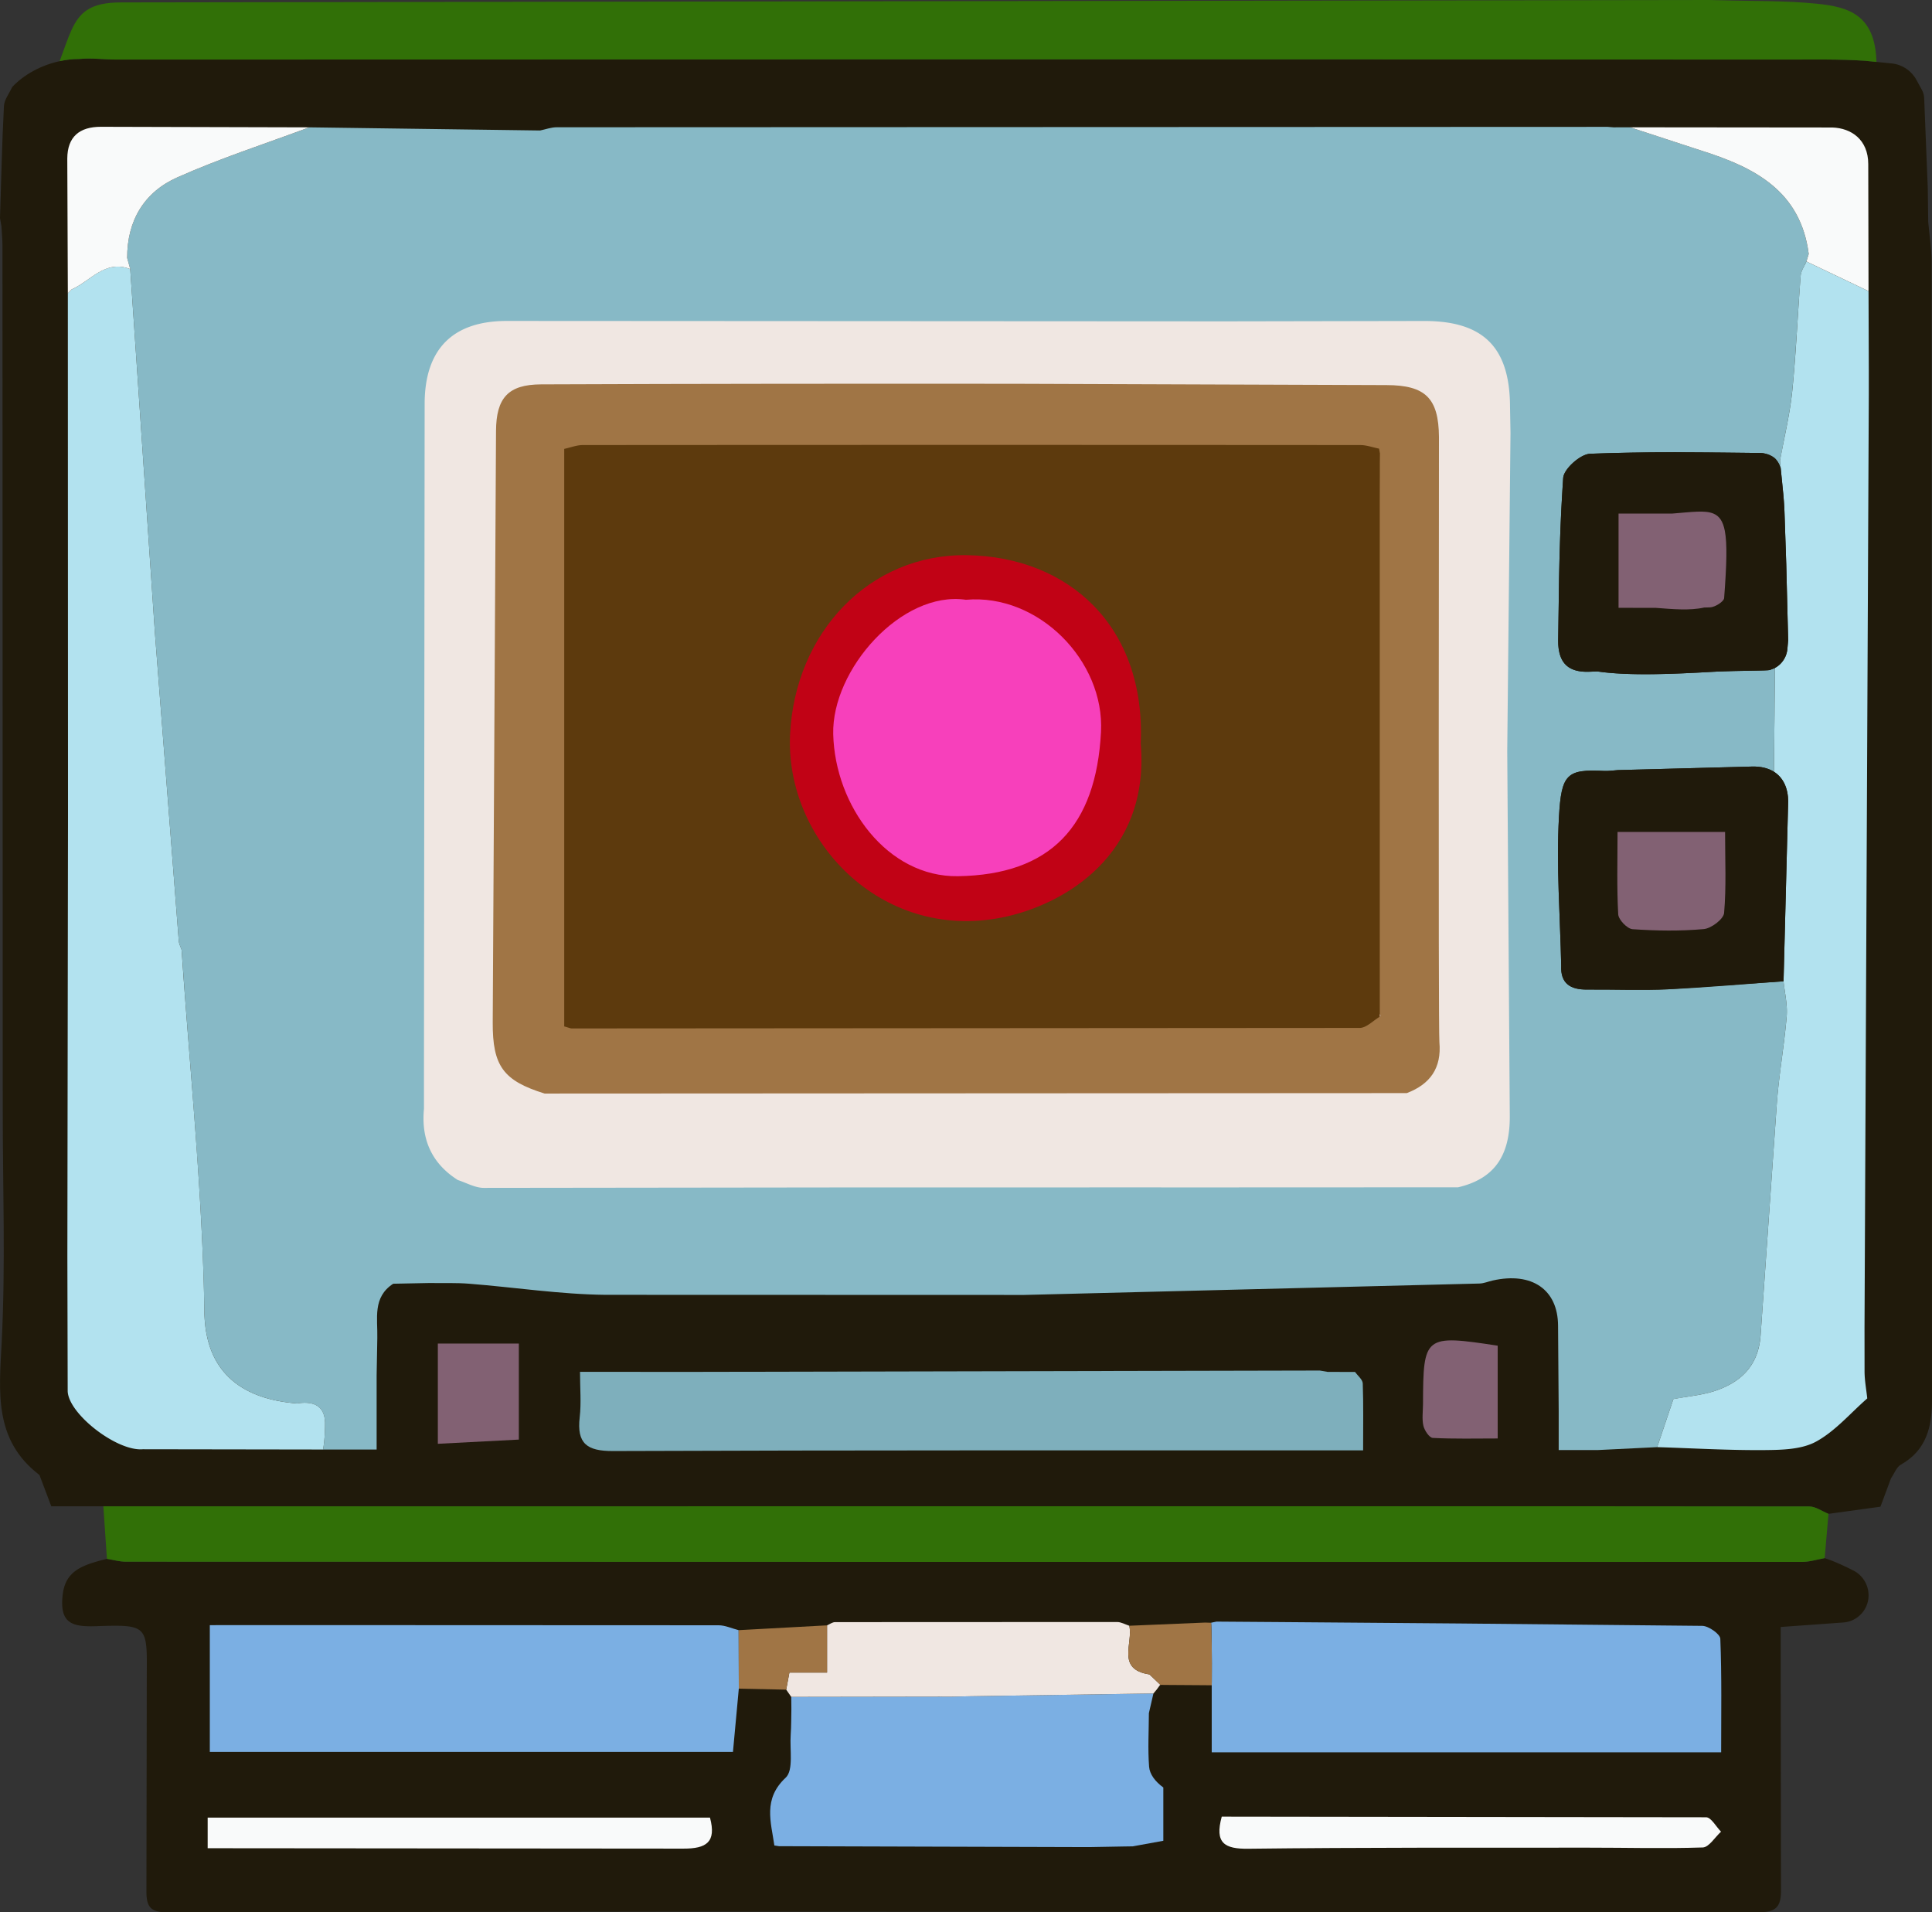 <svg xmlns="http://www.w3.org/2000/svg" xmlns:xlink="http://www.w3.org/1999/xlink" viewBox="0 0 485.82 480.85" xmlns:v="https://vecta.io/nano"><rect x="0" y="0" width="485.82" height="480.85" fill="#333333" stroke="none"/><g fill="#201a0b"><path d="M458.84 391.79h-.01c-1.89.33-3.79.95-5.68.95-140.49.02-280.97 0-421.46-.05-1.6 0-3.2-.47-4.8-.72-6.29 1.56-10.44 3.01-11.13 9.05-.83 7.21 2.4 8.09 8.48 7.88 12.76-.44 12.77-.15 12.67 11.99-.01.17 0 .33 0 .5l-.09 53.98c-.04 4.05.96 5.49 5.27 5.47l129.94-.18 269.84.19c4.51.01 6.05-1.05 5.98-5.79l-.07-51.48V409.1l15.737-1.132c3.58-.257 6.353-3.237 6.353-6.826h0a7.01 7.01 0 0 0-3.846-6.252c-2.113-1.073-4.784-2.318-7.184-3.1h0z"/><path d="M171.83 464.83l-119.61-.1v-7.7h126.31c1.66 6.2-.91 7.82-6.7 7.8zm256.35-.29c-9.64.32-19.29.04-28.93.05-28.45.02-56.89-.07-85.33.27-5.99.08-8.54-1.4-6.7-8.07l121.8.16c1.26 0 2.5 2.36 3.75 3.62-1.53 1.39-3.02 3.91-4.59 3.97zm4.62-23.92H304.7v-16.86c-.22 0-.47 0-.73-.01l-2.54-.02c-.97 0-1.95-.01-2.92-.02l-4.53-.03-2.18-.02-.12.06-.82 1.12-.82.98-1.14 4.95c-.02 4.48-.29 8.99.05 13.45.15 1.93 1.55 3.76 3.58 5.24v13.4l-7.69 1.4-2.07.03-8.93.16-77.96-.23-1.16-.18c-.84-5.94-2.91-11.67 2.85-17.05 2.02-1.89.99-7.09 1.26-10.79.15-2.14.12-4.3.17-6.46l-.03-3.06-1.27-1.82-11.92-.25-1.47 15.9H52.76v-31.87l28.52-.01 99.43.04c1.68.01 3.35.81 5.03 1.23l22.23-1.22c.08-.04.17-.07.25-.11.09-.04.17-.08.25-.13l.5-.26c.34-.17.68-.3 1.01-.3l70.93-.03c1.02.01 2.04.61 3.06.94l19.04-.8 1.52.04c.03-.01.05-.01.07-.01.07-.01.09-.02.09-.02.15-.03.31-.06.47-.1l.73-.15h.01v-.01l15.27.12 45.81.36 61.08.6c1.59.02 4.48 2.06 4.53 3.24.38 9.44.21 18.89.21 28.56zm52.93-374.64c-.01-3.4-.57-6.8-.86-10.2l-.11-8.4-.91-22.75c-.03-.69-.21-1.36-.54-1.97l-1.42-2.6c-1.25-2.29-3.54-3.82-6.12-4.1-.02-.01-.05-.01-.07-.01l-3.85-.38-2.9-.29c-6.45-.43-12.84-.3-19.29-.3-140.05-.07-280.11-.05-420.17 0h-.11c-3.55 0-6.13-.46-9.55-.14-1.58 0-3.21.18-4.83.54-4.51.98-8.92 3.28-11.94 6.51-.72 1.59-1.99 3.16-2.07 4.79C.5 36.07.3 45.47 0 54.86l.36 2.04c.09 1.65.26 3.31.26 4.97l.07 217.28c0 19.48.72 39-.27 58.43-.65 12.58-1.98 24.54 9.5 33.3l2.98 7.88h13.09l365.04-.02 63.92.05c1.62.01 3.23 1.22 4.84 1.86l13.06-1.79 2.66-7.14c.82-1.18 1.38-2.83 2.51-3.46 6.38-3.6 7.8-9.49 7.8-16.08l-.09-286.2z"/><path d="M130.47 361.98l-20.37 1.06v-25.21h20.37v24.15z"/><use xlink:href="#B"/><path d="M376.61 361.7c-5.52 0-10.93.14-16.32-.14-.87-.04-2.08-1.86-2.36-3.04-.4-1.74-.11-3.63-.1-5.46.05-17.24.37-17.5 18.78-14.69v23.33zm93.32-262.5l-1.08 234.61.01 10.97c0 2.29.44 4.57.68 6.85-4.24 3.7-8.03 8.21-12.85 10.85-3.63 1.99-8.56 2.1-12.92 2.14-9.01.08-18.03-.46-27.05-.74l-14.93.73h-9.84v-9.82l-.16-21.46c-.04-9.06-6.55-13.57-16.44-11.35-1.11.25-2.21.73-3.32.76l-114.49 2.87c-35.1.49-70.21.34-105.3-.03-11.42-.12-22.81-1.89-34.22-2.79-3.37-.27-6.77-.13-10.15-.18l-8.99.18c-5.24 3.4-3.88 8.74-4 13.64l-.17 9.36v18.69h-25.9l-6.92.04-25.98-.11c-6.57.57-18.86-9.01-18.89-14.71l-.08-33.93.16-110.83-.04-131.19-.14-33.88c.03-5.48 3.06-8.01 8.5-7.99l52.35.14 58.04.79c1.39-.28 2.77-.81 4.16-.81l264.28-.1c.5 0 .99.08 1.49.12l4.17-.01 50.84.05c4.74.14 9.04 3.03 9.04 9.21l.07 31.93c.03.02.06.04.09.05l-.02 25.95h0z"/></g><path d="M471.85 15.57l-2.9-.29c-6.45-.43-12.84-.3-19.29-.3-140.05-.07-280.11-.05-420.17 0h-.11c-3.55 0-6.13-.46-9.55-.14-1.58 0-3.21.18-4.83.54 2.33-6.26 3.44-10.57 6.88-12.85.01-.01.02-.02.03-.01C23.82 1.25 26.46.61 30.4.61L429.87 0c.66 0 1.33.03 1.99.05l.82.01c8.05.25 16.15.07 24.15.87 7.96.8 14.71 2.73 15.02 14.64zm-12.06 365.08l-.96 11.14c-1.89.33-3.79.95-5.68.95-140.49.02-280.97 0-421.46-.05-1.6 0-3.2-.47-4.8-.72l-.9-13.21 365.04-.02 63.92.05c1.62.01 3.23 1.22 4.84 1.86z" fill="#317007"/><path d="M185.78 424.61l-1.47 15.9H52.76v-31.87l28.52-.01 99.43.04c1.68.01 3.35.81 5.03 1.23l.04 14.71zm247.02 16.01H304.7v-16.86l.02-.98c.07-5.27-.07-14.5-.18-14.74.02 0 .04-.01.06-.02.07-.01.09-.02.09-.02.15-.03.31-.06.47-.1l.74-.15 15.27.11 45.81.36 61.08.6c1.59.02 4.48 2.06 4.53 3.24.38 9.44.21 18.89.21 28.56zm-140.27 8.84v13.4l-7.69 1.4-2.07.03-8.93.16-77.96-.23-1.16-.18c-.84-5.94-2.91-11.67 2.85-17.05 2.02-1.89.99-7.09 1.26-10.79.15-2.14.12-4.3.17-6.46l-.03-3.06 37.77-.06 1.18.01 1.84-.01 4.11-.1 46.17-.7-1.14 4.95c-.02 4.48-.29 8.99.05 13.45.15 1.93 1.55 3.76 3.58 5.24z" fill="#7bafe3"/><path d="M291.8 423.66l-.12.06-.82 1.12-.82.98-46.17.7-4.11.1-1.84.01-1.18-.01-37.77.06-1.27-1.82.8-4.29h9.47v-11.88l.25-.12c.09-.04.17-.08.25-.13l.5-.26c.34-.17.68-.3 1.01-.3l70.93-.03c1.02.01 2.04.61 3.06.94 1.03 4.35-3.38 10.96 5.07 12.24l2.76 2.63z" fill="#f0e7e2"/><path d="M171.83 464.83l-119.61-.1v-7.7h126.31c1.66 6.2-.91 7.82-6.7 7.8zm260.94-4.26c-1.53 1.39-3.02 3.91-4.59 3.97-9.64.32-19.29.04-28.93.05-28.45.02-56.89-.07-85.33.27-5.99.08-8.54-1.4-6.7-8.07l121.8.16c1.26 0 2.5 2.36 3.75 3.62z" fill="#f9fafa"/><g fill="#a07545"><path d="M207.97 408.69v11.88h-9.47l-.8 4.29-11.92-.25-.04-14.71 22.23-1.21zm96.75 14.09l-.02.98c-.22 0-.47 0-.73-.01l-2.54-.02-2.92-.02-4.53-.03-2.18-.02-2.76-2.63c-8.45-1.28-4.04-7.89-5.07-12.24l19.04-.8 1.52.05h.01c.11.24.25 9.47.18 14.74z"/><path d="M304.53 408.03v.01l-1.52-.05 1.52.04z"/></g><g fill="#87b9c6"><path d="M427.76 37.85l-17.85-5.84-4.17.01-1.49-.12-264.28.1c-1.39 0-2.77.53-4.16.81l-58.04-.79c-11.09 4.14-22.41 7.78-33.2 12.59-8.29 3.68-12.63 10.86-12.59 20.25l.77 2.8 6.22 91.69 5.98 77.2c.06.79.47 1.55.72 2.32 2.06 30.36 5.26 60.71 5.73 91.09.26 16.7 11.45 22.03 23.29 22.93 4.11-.65 7.08.53 7.05 5.19-.03 4.4-.52 6.4-.52 6.4h13.49v-18.69l.17-9.36c.12-4.9-1.24-10.24 4-13.64l8.99-.18c3.38.05 6.78-.09 10.15.18 11.41.9 22.8 2.67 34.22 2.79l105.3.03 114.49-2.87c1.11-.03 2.21-.51 3.32-.76 9.89-2.22 16.4 2.29 16.44 11.35l.16 21.46v9.82h9.84l14.93-.73 4.07-12.09c3.56-.68 7.26-.96 10.66-2.12 6.58-2.25 10.81-6.54 11.28-14.06l4.09-58.42c.56-7.24 1.86-14.41 2.46-21.65.24-2.89-.49-5.86-.79-8.8l-28.94 2.01c-6.81.31-13.65.02-20.47.07-4.14.04-6.71-1.47-6.5-6.03-.26-12.48-1.26-25-.56-37.42.6-10.78 1.99-11.99 11.37-11.52 1.14.05 2.29-.13 3.45-.21l33.67-.89c2.29-.07 4.14.41 5.57 1.31l.07-7.67c.01-.14.01-.29.01-.44l.01-1.21v-.08l.01-1.4.02-1.61.02-1.83.02-2.97.09-8.88-.17.07-1.13.43c-.87.21-7.12.13-13.27.4l-1.5.08c-9.28.52-20.6 1.05-28.6-.12-.61.01-1.23.04-1.84.07-4.19.2-6.41-1.23-7.37-3.75-.47-1.19-.65-2.62-.63-4.23l.23-15.75c.14-7.52.39-15.03.87-22.53l.16-2.47c.16-2.26 4.31-5.97 6.74-6.07 14.3-.58 28.64-.35 42.96-.2.16 0 .31.02.47.04.05.01.09.01.14.02 1.2.16 2.12.57 2.81 1.18.76.67 1.26 1.57 1.58 2.62l-.18-1.92c1.05-5.84 2.48-11.64 3.08-17.52.97-9.65 1.36-19.36 2.12-29.04.1-1.21.95-2.36 1.45-3.54l.57-1.89c-2.06-15.92-13.73-21.8-27.06-26z"/><path d="M379.65 280.64c.05 10.3-4.14 15.82-13.01 17.91l-73.68.03c-.43-.01-.87-.01-1.31-.01l-78.66.01-91.37.11c-2.18-.01-4.35-1.29-6.52-1.98h-.01c-.73-.47-1.41-.96-2.05-1.48a19.44 19.44 0 0 1-1.76-1.61c-3.76-3.89-5.24-8.87-4.67-14.81v-9.03c-.06-2.98.18-136.39.17-168.18 0-13.75 6.99-20.91 20.7-20.9l180.9.1 49.47-.09c15.1-.09 21.83 6.53 21.86 21.65 0 2.16.08 4.33.12 6.49l-.82 79.97.64 91.82z"/></g><path d="M81.74 358.08c-.03 4.4-.52 6.4-.52 6.4l-12.41-.02-32.9-.05c-6.57.57-18.86-9.01-18.89-14.71l-.08-33.93.16-110.83-.04-131.19.93-.96c4.79-2.09 8.39-7.59 14.76-5.13l6.22 91.69 5.98 77.2c.06.79.47 1.55.72 2.32 2.06 30.36 5.26 60.71 5.73 91.09.26 16.7 11.45 22.03 23.29 22.93 4.11-.65 7.08.53 7.05 5.19zM469.93 99.2l-1.08 234.61.01 10.97c0 2.29.44 4.57.68 6.85-4.24 3.7-8.03 8.21-12.85 10.85-3.63 1.99-8.56 2.1-12.92 2.14-9.01.08-18.03-.46-27.05-.74l4.07-12.09c3.56-.68 7.26-.96 10.66-2.12 6.58-2.25 10.81-6.54 11.28-14.06l4.09-58.42c.56-7.24 1.86-14.41 2.46-21.65.24-2.89-.49-5.86-.79-8.8l1.16-45.14c.01-3.32-1.18-6.02-3.57-7.54l.07-7.67c.01-.14.01-.29.01-.44l.01-1.21v-.08l.01-1.4.02-1.61.02-1.83.02-2.97.09-8.88.01-.03c.67-.36 1.26-.85 1.74-1.43.77-.93 1.27-2.09 1.38-3.36l.19-2.18-.48-19.12-.44-13.01a86.08 86.08 0 0 0-.3-4.53v-.01l-.65-6.54-.18-1.92c1.05-5.84 2.48-11.64 3.08-17.52.97-9.65 1.36-19.36 2.12-29.04.1-1.21.95-2.36 1.45-3.54l.91.45 14.7 7.01.07 19.91v6.09z" fill="#b2e2ef"/><use xlink:href="#B" fill="#7eafbc"/><path d="M469.86 73.2l-14.7-7.01-.91-.45.57-1.89c-2.06-15.92-13.73-21.8-27.06-26l-17.85-5.84 50.84.05c4.74.14 9.04 3.03 9.04 9.21l.07 31.93zM77.77 32.02c-11.09 4.14-22.41 7.78-33.2 12.59-8.29 3.68-12.63 10.86-12.59 20.25l.77 2.8c-6.37-2.46-9.97 3.04-14.76 5.13l-.93.96-.14-33.88c.03-5.48 3.06-8.01 8.5-7.99l52.35.14z" fill="#f9fafa"/><path d="M130.47 337.83v24.15l-20.37 1.06v-25.21h20.37zm246.14.54v23.33c-5.52 0-10.93.14-16.32-.14-.87-.04-2.08-1.86-2.36-3.04-.4-1.74-.11-3.63-.1-5.46.05-17.24.37-17.5 18.78-14.69z" fill="#826173"/><g fill="#f0e7e2"><path d="M379.83 108.85l-.12-6.49c-.03-15.12-6.76-21.74-21.86-21.65l-49.47.09-180.9-.1c-13.71-.01-20.7 7.15-20.7 20.9l-.17 168.18v9.03c-.57 5.94.91 10.92 4.67 14.81a19.44 19.44 0 0 0 1.76 1.61c.64.51 1.33 1 2.06 1.47v.01c2.17.69 4.34 1.97 6.52 1.98l91.37-.11 78.66-.01 1.31.01 73.68-.03c8.87-2.09 13.06-7.61 13.01-17.91l-.64-91.82.82-79.97z"/><path d="M361.95 262.03c.58 6.52-2.3 10.58-8.2 12.83l-216.81.11c-10.37-3.23-13.1-6.9-13.04-17.93l.83-148.68c.05-8.29 3.04-11.68 11.31-11.71l118.8-.15 93.83.33c9.76.03 13.09 3.28 13.17 13.04l.11 152.16z"/></g><g fill="#201a0b"><path d="M449.17 141.85l-.44-13.01a86.08 86.08 0 0 0-.3-4.53v-.01l-.65-6.54c-.32-1.05-.82-1.95-1.58-2.62-.93-.49-1.87-1-2.81-1.18-.05-.01-.09-.01-.14-.02l-.47-.04c-14.32-.15-28.66-.38-42.96.2-2.43.1-6.58 3.81-6.74 6.07l-.16 2.47c-.48 7.5-.73 15.01-.87 22.53l-.23 15.75c-.02 1.61.16 3.04.63 4.23.96 2.52 3.18 3.95 7.37 3.75l1.84-.07c8 1.17 19.32.64 28.6.12l1.5-.08c6.15-.27 12.4-.19 13.27-.4l1.13-.43a1.62 1.62 0 0 0 .18-.1c.67-.36 1.26-.85 1.74-1.43.77-.93 1.27-2.09 1.38-3.36l.19-2.18-.48-19.12z"/><path d="M430.01 152.72l-1.47.04c-3.63.81-7.88.41-12.11.09-3.08 0-6.2-.02-9.43-.02v-23.69h13.43c4.92-.38 8.27-.91 10.43 0 1.48.61 2.4 1.91 2.87 4.38.61 3.23.46 8.47-.18 16.86-.04.86-2.28 2.3-3.54 2.34zm16.07 41.34c-1.43-.9-3.28-1.38-5.57-1.31l-33.67.89c-1.16.08-2.31.26-3.45.21-9.38-.47-10.77.74-11.37 11.52-.7 12.42.3 24.94.56 37.42-.21 4.56 2.36 6.07 6.5 6.03 6.82-.05 13.66.24 20.47-.07 9.66-.45 19.3-1.32 28.94-2.01l1.16-45.14c.01-3.32-1.18-6.02-3.57-7.54z"/><path d="m433.54,229.55c-.13,1.56-3.22,3.9-5.11,4.07-5.93.53-11.95.43-17.9.02-1.34-.09-3.54-2.37-3.61-3.74-.38-6.76-.18-13.57-.18-20.71h27.04c0,7.12.34,13.78-.24,20.36Z"/></g><g fill="#a07545"><path d="M361.84 109.87c-.08-9.76-3.41-13.01-13.17-13.04l-93.83-.33c-39.6-.03-79.2-.01-118.8.15-8.27.03-11.26 3.42-11.31 11.71l-.83 148.68c-.06 11.03 2.67 14.7 13.04 17.93l216.81-.11c5.9-2.25 8.78-6.31 8.2-12.83-.31-3.41-.09-150.5-.11-152.16z"/><path d="M346.95 255.66c-1.67.98-3.35 2.8-5.03 2.81l-198.16.13c-.31 0-.63-.16-1.88-.51V112.87c1.56-.33 3.12-.96 4.68-.96h195.49c1.58 0 3.15.59 4.73.9l.22 1.2v.01l-.03 2.62v3.35l-.01 2.66-.01 3.34.01 117.63v11.32c.09.18.2.34.26.52 0 .04-.17.13-.27.2h0z"/></g><path d="M433.55 150.38c-.04.86-2.28 2.3-3.54 2.34l-1.47.04c-3.63.81-7.88.41-12.11.09-3.08 0-6.2-.02-9.43-.02v-23.69h13.43c4.92-.38 8.27-.91 10.43 0 1.48.61 2.4 1.91 2.87 4.38.61 3.23.46 8.47-.18 16.86zm.235 58.806c0 7.122.331 13.784-.243 20.368-.136 1.555-3.221 3.892-5.111 4.062-5.93.532-11.954.435-17.904.028-1.339-.092-3.535-2.372-3.611-3.74-.375-6.768-.171-13.568-.171-20.718h27.04 0z" fill="#826173"/><g fill="#5d3a0d"><path d="M346.78 112.81c-1.58-.31-3.15-.9-4.73-.9-65.16-.05-130.32-.05-195.49 0-1.56 0-3.12.63-4.68.96v145.22c1.25.35 1.57.51 1.88.51l198.16-.13c1.68-.01 3.36-1.83 5.03-2.81a1.94 1.94 0 0 1 .01-.72v-11.32l-.01-117.63.01-3.34.01-2.66v-3.35l.03-2.62v-.01c-.08-.4-.15-.8-.22-1.2z"/><path d="m251.82,230.73c-30.38,5.97-54.43-19.58-53.15-46.04,1.24-25.65,19.96-45.46,44.51-45.09,25.52.39,44.98,17.89,43.66,47.39,2.37,27.81-19.15,40.62-35.02,43.74Z"/></g><path d="m347.22,255.46c0,.04-.17.13-.27.2-.04-.24-.04-.47.01-.72.09.18.2.34.26.52Z" fill="#b39279"/><g fill="#c10215"><path d="m286.84,186.99c1.32-29.5-18.14-47-43.66-47.39-24.55-.37-43.27,19.44-44.51,45.09-1.28,26.46,22.77,52.01,53.15,46.04,15.87-3.12,37.39-15.93,35.02-43.74Z"/><path d="m276.86,184.04c-1.25,23.74-12.7,35.93-35.99,36.28-17.72.26-30.9-17.63-31.35-35.72-.4-16.2,17.15-36.14,33.37-33.79,18.29-1.61,34.9,15.4,33.97,33.23Z"/></g><path d="m242.885,150.811c18.29-1.607,34.908,15.4,33.973,33.228-1.245,23.743-12.701,35.931-35.985,36.279-17.727.265-30.903-17.625-31.351-35.718-.401-16.196,17.148-36.14,33.362-33.789Z" fill="#f740bb"/><defs ><path id="B" d="M342.77 364.69h-6.35c-60.75.01-121.51-.06-182.26.17-6.58.03-9.15-1.89-8.39-8.48.42-3.59.08-7.27.08-11.43h14.06l8.89.01 9.11-.01 153.97-.33 1.98.34 6.88.01c.68.96 1.9 1.9 1.94 2.89.19 5.31.09 10.64.09 16.83z"/></defs></svg>